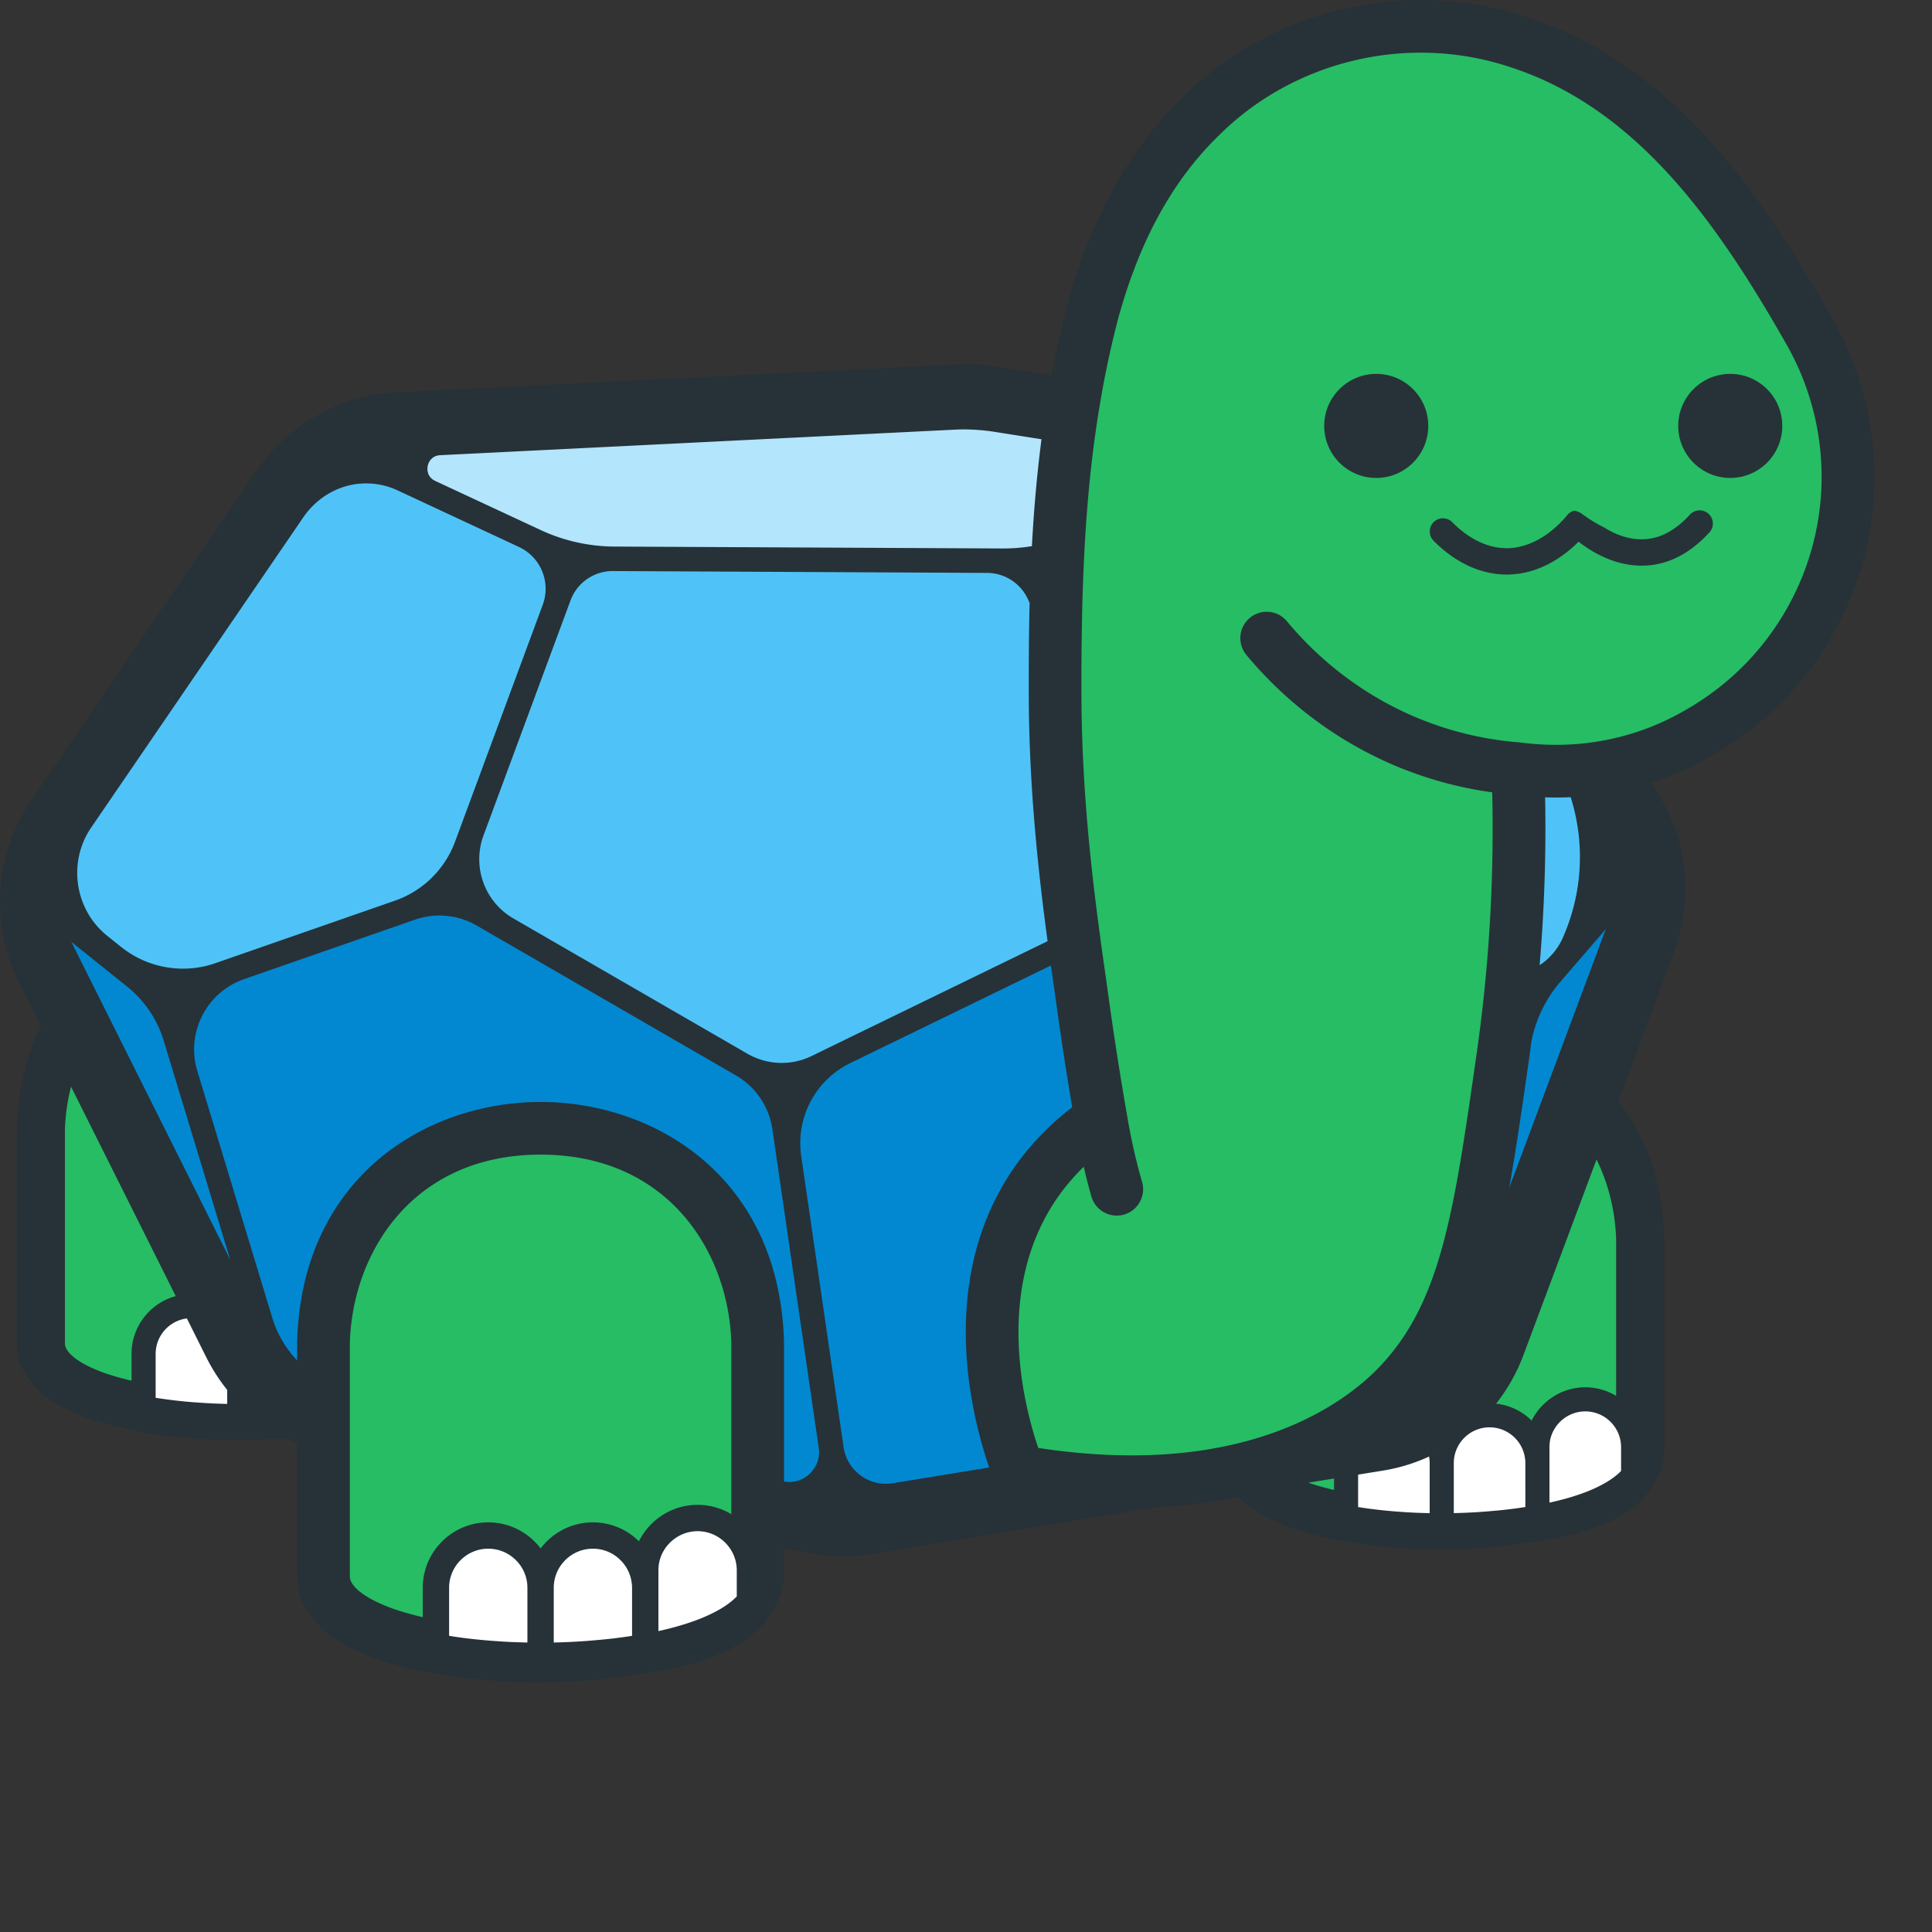 <svg xmlns="http://www.w3.org/2000/svg" viewBox="0 0 355 355"><rect x="0" y="0" width="355" height="355" fill="#333333" stroke="none"/><path fill="#fff" d="M99.75 291.76c0-5.07 4.12-9.19 9.19-9.19 2.46 0 4.77.96 6.5 2.7 1.4 1.38 2.29 3.16 2.59 5.13.07.41.11.87.11 1.36v10.52l-1.68.27c-2.22.36-4.56.63-6.95.83-2.36.22-4.89.36-7.71.43l-2.05.05zm-2.84 12.05h-.28c-2.45-.06-4.4-.15-6.2-.3h-.13a98 98 0 0 1-8.1-.94l-1.68-.27v-10.52c0-5.07 4.12-9.19 9.19-9.19 2.46 0 4.77.96 6.5 2.7a9.07 9.07 0 0 1 2.7 6.49v12.05h-2Zm22.07-15.26c0-.43.03-.91.1-1.38.68-4.47 4.59-7.82 9.1-7.82 2.44 0 4.74.96 6.49 2.69 1.75 1.76 2.71 4.07 2.71 6.51v5.57l-.54.58c-1.71 1.81-4.39 3.42-7.97 4.79-2.19.83-4.7 1.56-7.45 2.17l-2.43.54v-13.65Zm146.15-19.7c0-4.73 3.84-8.58 8.57-8.58 2.29 0 4.44.89 6.06 2.52 1.3 1.3 2.14 2.96 2.41 4.79.06.33.1.77.1 1.28v9.76l-1.68.27c-2.09.33-4.23.59-6.38.76-2.15.2-4.54.33-7.04.39l-2.04.04v-11.22Zm-2.43 11.18h-.25c-2.07-.04-3.9-.13-5.68-.27h-.13c-2.55-.2-5.05-.49-7.41-.86l-1.69-.27v-9.37l6.25-1.01c3.03-.49 5.97-1.43 8.74-2.8l1 2.01 1-.21c.11.52.16 1.06.16 1.61v11.18h-2Zm20.01-14.12c0-.37.03-.76.08-1.24.65-4.21 4.29-7.33 8.49-7.33 2.28 0 4.43.89 6.06 2.5a8.55 8.55 0 0 1 2.53 6.07v5.17l-.55.58c-1.6 1.68-4.07 3.17-7.35 4.42-1.95.75-4.25 1.41-6.83 1.99l-2.43.54v-12.69Zm-240.96-5.95h-.26c-2.12-.05-3.94-.15-5.66-.28h-.13c-2.46-.18-4.95-.47-7.41-.86l-1.69-.27v-9.77c0-4.31 3.22-7.96 7.49-8.5l1.41-.18 4.2 8.42c1.01 2.01 2.23 3.91 3.61 5.63l.44.55v5.27h-2Z"/><path fill="#26bd65" d="m14.35 190.88 25.24 50.06a8.9 8.9 0 0 0-4.42-1.16c-4.96 0-9 4.04-9 9v7.45l-2.45-.57a56 56 0 0 1-4.76-1.33c-3.39-1.17-9.03-3.68-9.03-7.47v-39.14c.16-6.06 1.7-11.84 4.42-16.84m275.98 14.02c-.1-.12-.2-.23-.31-.34l-17.42 42.87a27.66 27.66 0 0 1-11.98 13.64c.68.38 1.32.87 1.89 1.44.29.29.55.59.81.93l1.59 2.14 1.61-2.13c1.72-2.28 4.34-3.59 7.18-3.59 2.38 0 4.63.93 6.33 2.61l1.96 1.94 1.23-2.47c1.53-3.05 4.7-5.02 8.06-5.02 1.64 0 3.25.45 4.65 1.28l3.03 1.82v-32.27c-.24-8.66-3.3-16.77-8.63-22.85m-163.34 17.02c-6.75-7.69-16.31-11.75-27.65-11.75s-20.91 4.06-27.66 11.75c-5.81 6.62-9.14 15.45-9.39 24.92v42.82c0 4.03 6.09 6.73 9.75 7.99 1.62.53 3.37 1.02 5.19 1.45l2.46.58v-7.92c0-5.53 4.5-10.03 10.03-10.03 2.67 0 5.19 1.04 7.11 2.95.32.32.62.66.91 1.04l1.59 2.14 1.61-2.13c1.92-2.55 4.84-4.01 8.01-4.01 2.66 0 5.16 1.03 7.05 2.91l1.96 1.94 1.24-2.47c1.7-3.4 5.23-5.6 8.99-5.6 1.83 0 3.62.49 5.18 1.43l3.03 1.81v-34.97c-.25-9.42-3.59-18.26-9.39-24.87ZM332.31 60.61c-12.06-21.14-27.47-44.23-52.73-52.68-20.59-7.09-44.02-1.54-59.24 13.76-10.03 9.84-15.89 22.44-19.46 35.27-6.24 23.59-7.07 46.88-7.01 70.75.07 23.56 3.41 44.38 5.07 56.48a623 623 0 0 0 3.36 21.46c-4.12 2.78-8.46 6.59-12.06 11.81-9.35 13.58-8.75 29.48-6.64 40.36 1.26 6.49 3.04 11.19 3.59 12.58 5.91 1.03 25.44 4.02 44.35-1.25 1.59 2.58 5.68 4.35 8.37 5.26 1.49.5 3.1.94 4.76 1.33l2.46.58v-7.45c0-1.4.32-2.72.9-3.91l-9.1 1.66c6.45-2.65 12.6-6.46 17.84-11.88 12.54-12.97 15.02-30.01 19.42-60.94 3.06-21.5 3.21-39.68 2.73-52.52 11.25 1.45 23.01-.57 33.51-6.77a54.2 54.2 0 0 0 15.91-13.91c12.92-16.83 15.23-40.44 3.98-59.97Z"/><path fill="#26bd65" d="M272.86 215.67c-.92 5.25-1.89 9.97-3.05 14.26z"/><path fill="#b3e5fc" d="M112.87 102.44c-5.02-.03-9.86-1.12-14.38-3.23l-19.37-9.02c-1.93-.91-2.91-2.84-2.5-4.93s2.05-3.51 4.18-3.61l94.48-4.69c.5-.03 1.02-.04 1.54-.05h.22c1.94 0 3.92.15 5.88.45l10.68 1.68-.25 1.93c-.8 6.24-1.39 12.79-1.75 19.49l-.08 1.6-1.58.26c-1.82.3-3.71.46-5.6.46l-71.47-.35Z"/><path fill="#4fc3f7" d="M280.91 177.2c.86-10.19 1.2-20.5 1-30.64l-.04-2.1 2.1.07a60 60 0 0 0 4.55-.03l1.53-.07.46 1.46a38.45 38.45 0 0 1-1.56 27.32 13.83 13.83 0 0 1-4.94 5.83l-3.45 2.3zm-137.27 20.12c2.2 0 4.4-.51 6.37-1.47l44.66-21.73-.19-1.43c-1.58-11.73-3.39-27.44-3.44-44.98 0-4.91 0-10.76.16-16.86v-.46l-.45-1.03c-1.65-3.67-5.31-6.06-9.32-6.08l-68.83-.34c-4.28 0-8.15 2.7-9.63 6.71l-15.99 43.19c-2.47 6.69.22 14.12 6.38 17.67l42.99 24.85c2.22 1.28 4.74 1.96 7.3 1.96ZM33.62 180c2.26 0 4.49-.38 6.62-1.12l32.98-11.48a20.1 20.1 0 0 0 12.28-12.04l16.11-43.53c1.88-5.07-.49-10.83-5.39-13.12l-22.31-10.4c-2.09-.98-4.33-1.47-6.64-1.47h-.3c-5.08.09-9.89 2.75-12.88 7.1l-38.98 57.01c-4.92 7.21-3.45 17.12 3.36 22.58l2.55 2.04A20.26 20.26 0 0 0 33.63 180Z"/><path fill="#0288d1" d="M162.77 274.65c-4.85 0-9.04-3.62-9.74-8.43l-7.79-53.52a18.3 18.3 0 0 1 10.12-19.15l39.32-19.13 1.07 7.47.38 2.67c.87 6.3 1.84 12.55 2.86 18.57l.2 1.19-.96.73c-4.05 3.09-7.53 6.72-10.34 10.78-9.89 14.37-9.31 31.05-7.08 42.51.89 4.58 2.04 8.32 2.84 10.66l.77 2.24-20.06 3.27c-.57.09-1.06.13-1.53.13h-.06Zm-17.7-.33c-.45 0-.91-.04-1.36-.12l-1.65-.29v-27.24c-.51-20.29-14.11-42.18-42.73-42.18-20.07 0-42 13.21-42.73 42.23V255l-3.45-3.63a21.86 21.86 0 0 1-5.05-8.7l-13.75-45.29a15.62 15.62 0 0 1 9.84-19.34l31.41-10.93a15.68 15.68 0 0 1 12.99 1.23l47.65 27.55c4.17 2.41 6.96 6.53 7.67 11.3l8.52 58.55c.32 2.2-.3 4.31-1.73 5.96a7.48 7.48 0 0 1-5.61 2.62h-.01ZM11.32 173.97l3.04-2.46 10.23 8.2c3.53 2.82 6.09 6.6 7.4 10.93l12.23 40.27-3.7 1.48zm264.02 43.95c1.26-6.95 2.36-14.63 3.63-23.52l.03-.22c.14-.99.27-2.01.4-3.02v-.09l.12-.5c.9-4.25 2.89-8.25 5.75-11.55l8.28-9.59 3.39 2.01-17.75 47.54-3.84-1.06Z"/><path fill="#263238" d="M252.88 68.7c-5.28 0-9.56 4.28-9.56 9.56s4.28 9.56 9.56 9.56 9.56-4.28 9.56-9.56-4.28-9.56-9.56-9.56"/><circle cx="317.93" cy="78.26" r="9.56" fill="#263238"/><path fill="#263238" d="M310.52 94.56c-1.41 1.55-2.91 2.72-4.44 3.48-1.11.55-2.21.86-3.28.99-.16.02-.32.04-.47.04h-.01c-2.84.2-5.46-.84-7.57-2.15-1.62-.8-3-1.71-4.07-2.5-.4-.29-.88-.49-1.4-.58-.5.12-.96.4-1.29.8-1.53 1.84-4.48 4.75-8.41 5.73-.71.19-1.44.31-2.21.35-.53.02-1.05.01-1.55-.04-4.13-.39-7.31-3.05-8.95-4.71a2.43 2.43 0 0 0-3.43-.05c-.95.94-.97 2.47-.04 3.43 2.22 2.26 6.68 5.91 12.67 6.2.25.01.5.02.76.02s.52 0 .78-.02c.74-.04 1.45-.12 2.14-.25 4.49-.83 8-3.46 10.31-5.76 4.11 3.18 8.49 4.67 12.69 4.36.66-.05 1.32-.14 1.98-.29 1.19-.25 2.35-.66 3.49-1.22 2.08-1.03 4.06-2.57 5.88-4.56.9-.99.83-2.52-.16-3.42s-2.52-.83-3.42.15"/><path fill="#263238" d="M336.51 58.2c-13.31-23.33-29.23-46.12-55.36-54.86-22.35-7.7-47.57-1.84-64.2 14.87-9.54 9.36-16.33 21.61-20.75 37.49-1.17 4.42-2.14 8.84-2.97 13.23l-10.17-1.61c-1.8-.28-3.63-.42-5.44-.4-.46 0-.93.01-1.39.04L72.9 72.09c-10.32.51-19.96 5.9-25.79 14.43L5.8 146.95a33.23 33.23 0 0 0-2.3 33.61l4.02 8.04c-2.64 5.28-4.25 11.58-4.44 18.94v39.31c0 4.21 2.36 10.04 13.68 13.95 7.73 2.53 16.68 3.8 26.69 3.8 3 0 6.1-.11 9.28-.35.61.31 1.24.6 1.87.87v24.54c0 4.61 2.59 10.99 14.97 15.26 8.46 2.77 18.25 4.16 29.2 4.16 3.6 0 7.31-.14 11.16-.44.1-.01.22-.02.33-.04 1.07-.16 2.22-.31 3.42-.47 11.06-1.45 27.76-3.65 30.3-17.6.05-.29.08-.58.08-.87v-5.25l3.96.83c2.3.48 4.66.71 7.02.7 1.7-.02 3.41-.16 5.09-.43l53.15-8.66c4.63-.23 9.46-.77 14.32-1.78 2.08 2.1 5.27 4.13 10.11 5.8 7.74 2.53 16.68 3.81 26.7 3.81 3.28 0 6.68-.13 10.19-.41l.3-.03c.99-.15 2.04-.29 3.14-.43 10.1-1.33 25.37-3.33 27.69-16.09.05-.26.07-.53.07-.79v-39.31c-.27-10.59-3.49-18.97-8.44-25.29l10.22-27.36a33.24 33.24 0 0 0-3.86-30.62l-.36-.52c3.98-1.28 7.82-2.99 11.48-5.15 6.77-3.91 12.6-9.01 17.33-15.16 8.11-10.56 12.24-23.19 12.24-35.89 0-10.11-2.61-20.25-7.9-29.43m-147.48 69.5c.05 17.37 1.84 33.18 3.46 45.24l-43.36 21.1a12.56 12.56 0 0 1-11.79-.42l-42.99-24.85c-5.31-3.06-7.63-9.51-5.51-15.25l15.99-43.19a8.26 8.26 0 0 1 7.8-5.4l68.77.34c3.25.02 6.18 1.94 7.51 4.9l.28.62c-.15 5.83-.17 11.48-.16 16.91M78.59 85.64c.18-.92.88-1.93 2.31-2l94.48-4.69c.49-.03.99-.04 1.48-.05 1.92 0 3.86.14 5.76.43l8.75 1.38c-.86 6.67-1.42 13.23-1.76 19.64-1.8.3-3.63.44-5.45.43l-71.28-.35c-4.68-.03-9.3-1.06-13.54-3.04l-19.37-9.02c-1.29-.61-1.56-1.81-1.38-2.73m-61.84 66.43 38.98-57.01c2.56-3.74 6.73-6.15 11.26-6.23 2.11-.04 4.16.39 6.07 1.28l22.31 10.4a8.47 8.47 0 0 1 4.36 10.61l-16.11 43.53a18.14 18.14 0 0 1-11.06 10.85l-32.98 11.48A18.16 18.16 0 0 1 22.26 174l-2.55-2.04c-6-4.81-7.3-13.54-2.96-19.89m7.42 96.7v4.93c-1.58-.37-3.11-.8-4.59-1.28-4.73-1.63-7.65-3.76-7.65-5.57v-39.14c.07-2.67.44-5.38 1.13-8.03l19.23 38.48c-4.67 1.26-8.12 5.54-8.12 10.61m17.58 9.19h-.3c-1.99-.05-3.8-.14-5.54-.28h-.07c-2.48-.18-4.92-.47-7.24-.84v-8.06c0-3.34 2.5-6.11 5.74-6.52l3.57 7.15c1.08 2.15 2.37 4.16 3.84 5.99v2.57Zm-28.64-84.89 10.23 8.2c3.2 2.56 5.55 6.03 6.74 9.95l12.23 40.27zm83.8 128.74c-.12 0-.23-.01-.33-.01-2.17-.05-4.16-.14-6.06-.3h-.07c-2.72-.2-5.38-.51-7.93-.92v-8.82c0-3.96 3.22-7.19 7.19-7.19 1.92 0 3.73.75 5.09 2.11a7.12 7.12 0 0 1 2.11 5.08zm19.23-1.23c-2.19.35-4.46.62-6.8.81-2.46.23-5 .36-7.59.42v-10.05c0-3.96 3.22-7.19 7.19-7.19 1.92 0 3.73.75 5.08 2.11 1.11 1.1 1.8 2.48 2.03 4.02.06.34.09.69.09 1.06zm1.26-17.37a11.96 11.96 0 0 0-8.46-3.48c-3.92 0-7.41 1.89-9.6 4.8-.34-.46-.71-.88-1.12-1.28a12 12 0 0 0-8.51-3.52c-6.64 0-12.03 5.4-12.03 12.03v5.39c-1.73-.4-3.41-.87-5.02-1.4-5.17-1.78-8.38-4.11-8.38-6.09v-42.82c.45-16.71 11.6-34.68 35.06-34.68s34.6 17.96 35.04 34.68v31.39a12 12 0 0 0-6.2-1.72c-1.75 0-3.43.38-4.95 1.07a12.2 12.2 0 0 0-5.83 5.63m17.98 10.12c-1.49 1.58-3.97 3.05-7.23 4.3-2.09.79-4.5 1.49-7.17 2.08v-11.16c0-.36.03-.74.08-1.1.53-3.47 3.59-6.1 7.12-6.1 1.91 0 3.72.76 5.08 2.11 1.36 1.37 2.12 3.18 2.12 5.09zm13.8-22.95a5.45 5.45 0 0 1-4.11 1.93c-.33 0-.67-.03-1.01-.09v-25.56c-.77-30.35-23.73-44.18-44.73-44.18s-43.97 13.83-44.73 44.18v3.32c-2.09-2.2-3.68-4.89-4.59-7.9l-13.75-45.29c-2.13-7.01 1.66-14.46 8.58-16.87l31.41-10.93c3.75-1.31 7.89-.92 11.33 1.07l47.65 27.55c3.62 2.09 6.08 5.72 6.69 9.86l8.52 58.55c.23 1.6-.21 3.15-1.26 4.36m29.67-11.66c.9 4.63 2.05 8.43 2.91 10.93l-17.72 2.89c-.4.06-.81.1-1.21.1-3.9.03-7.26-2.86-7.82-6.72l-7.79-53.52a16.345 16.345 0 0 1 9.02-17.06l36.86-17.93c.16 1.11.31 2.2.46 3.23.21 1.49.41 2.89.59 4.19.86 6.19 1.82 12.45 2.87 18.63-4.23 3.23-7.84 7-10.77 11.23-10.28 14.94-9.7 32.19-7.4 44.03m66.28 15.06q-2.385-.555-4.59-1.29c-.05-.01-.1-.03-.15-.05l4.74-.77zm17.57-4.93v9.18h-.3c-1.98-.04-3.8-.13-5.54-.27h-.06c-2.49-.19-4.92-.47-7.25-.84v-5.96l4.57-.74c3.28-.53 6.41-1.55 9.31-2.98-.28.14-.56.28-.85.41.08.39.12.8.12 1.21Zm17.58 8.06c-2 .32-4.07.57-6.22.74-2.24.21-4.56.33-6.93.38v-9.18c0-3.62 2.94-6.58 6.57-6.58 1.75 0 3.41.69 4.65 1.93a6.5 6.5 0 0 1 1.85 3.67c.06.31.08.64.08.98zm1.15-15.88a10.93 10.93 0 0 0-6.52-3.11l-.15.18a33.2 33.2 0 0 0 5.15-9.06l13.45-35.99c2.27 4.62 3.46 9.74 3.6 14.74v28.69c-1.7-1.02-3.65-1.57-5.68-1.57-4.23 0-8.01 2.47-9.85 6.12m2.48-114.52c1.58.05 3.14.04 4.7-.03a36.52 36.52 0 0 1-1.48 25.9c-.94 2.09-2.43 3.78-4.23 4.98.87-10.27 1.21-20.58 1.01-30.85m2.87 33.81 8.28-9.59-17.75 47.54c1.28-7.05 2.4-14.92 3.67-23.82.14-1.01.27-2.03.4-3.05l.09-.41c.84-3.95 2.67-7.62 5.31-10.67m11.09 85.59v4.37c-1.37 1.44-3.63 2.79-6.61 3.93-1.91.73-4.11 1.36-6.55 1.9v-10.2c0-.33.03-.67.07-1 .49-3.18 3.28-5.57 6.5-5.57 1.76 0 3.41.69 4.65 1.92a6.56 6.56 0 0 1 1.94 4.65m26.62-148.29c-3.95 5.14-8.82 9.4-14.53 12.7a46.8 46.8 0 0 1-16.21 5.9c-4.62.77-9.39.85-14.21.23-.06-.01-.12-.01-.18-.01-.02-.01-.04-.01-.07-.02a61.3 61.3 0 0 1-19.78-4.9c-3.9-1.7-7.61-3.8-11.05-6.25a63 63 0 0 1-11.99-11.11c-1.7-2.06-4.75-2.34-6.81-.63-2.06 1.7-2.34 4.75-.64 6.81a72.8 72.8 0 0 0 13.83 12.82c3.98 2.83 8.28 5.26 12.79 7.23a70.6 70.6 0 0 0 18.55 5.2c.37 15.84-.56 31.79-2.79 47.5-4.26 29.89-6.61 46.35-18.11 58.26-6.22 6.44-24.61 20.5-62.52 14.7-.72-2.13-1.67-5.33-2.42-9.17-1.94-10.03-2.5-24.53 5.87-36.69 1.44-2.08 3.08-4.01 4.92-5.8.14.56.25 1.12.39 1.68.32 1.29.67 2.59 1.04 3.88a4.845 4.845 0 0 0 9.31-2.68c-.34-1.18-.66-2.37-.96-3.56-.73-2.91-1.35-5.9-1.84-8.86 0-.01 0-.02-.01-.03v-.02c-1.23-7.05-2.35-14.22-3.33-21.29-.18-1.31-.38-2.73-.59-4.23-1.75-12.31-4.38-30.92-4.44-51.61-.05-20.06.62-37.61 3.6-54.59.86-4.98 1.93-9.91 3.23-14.84 3.94-14.14 9.89-24.98 18.23-33.16C237.84 10.94 259.13 6 278.04 12.51c23.09 7.72 37.71 28.83 50.07 50.5 9.98 17.33 8.56 38.76-3.62 54.61"/></svg>